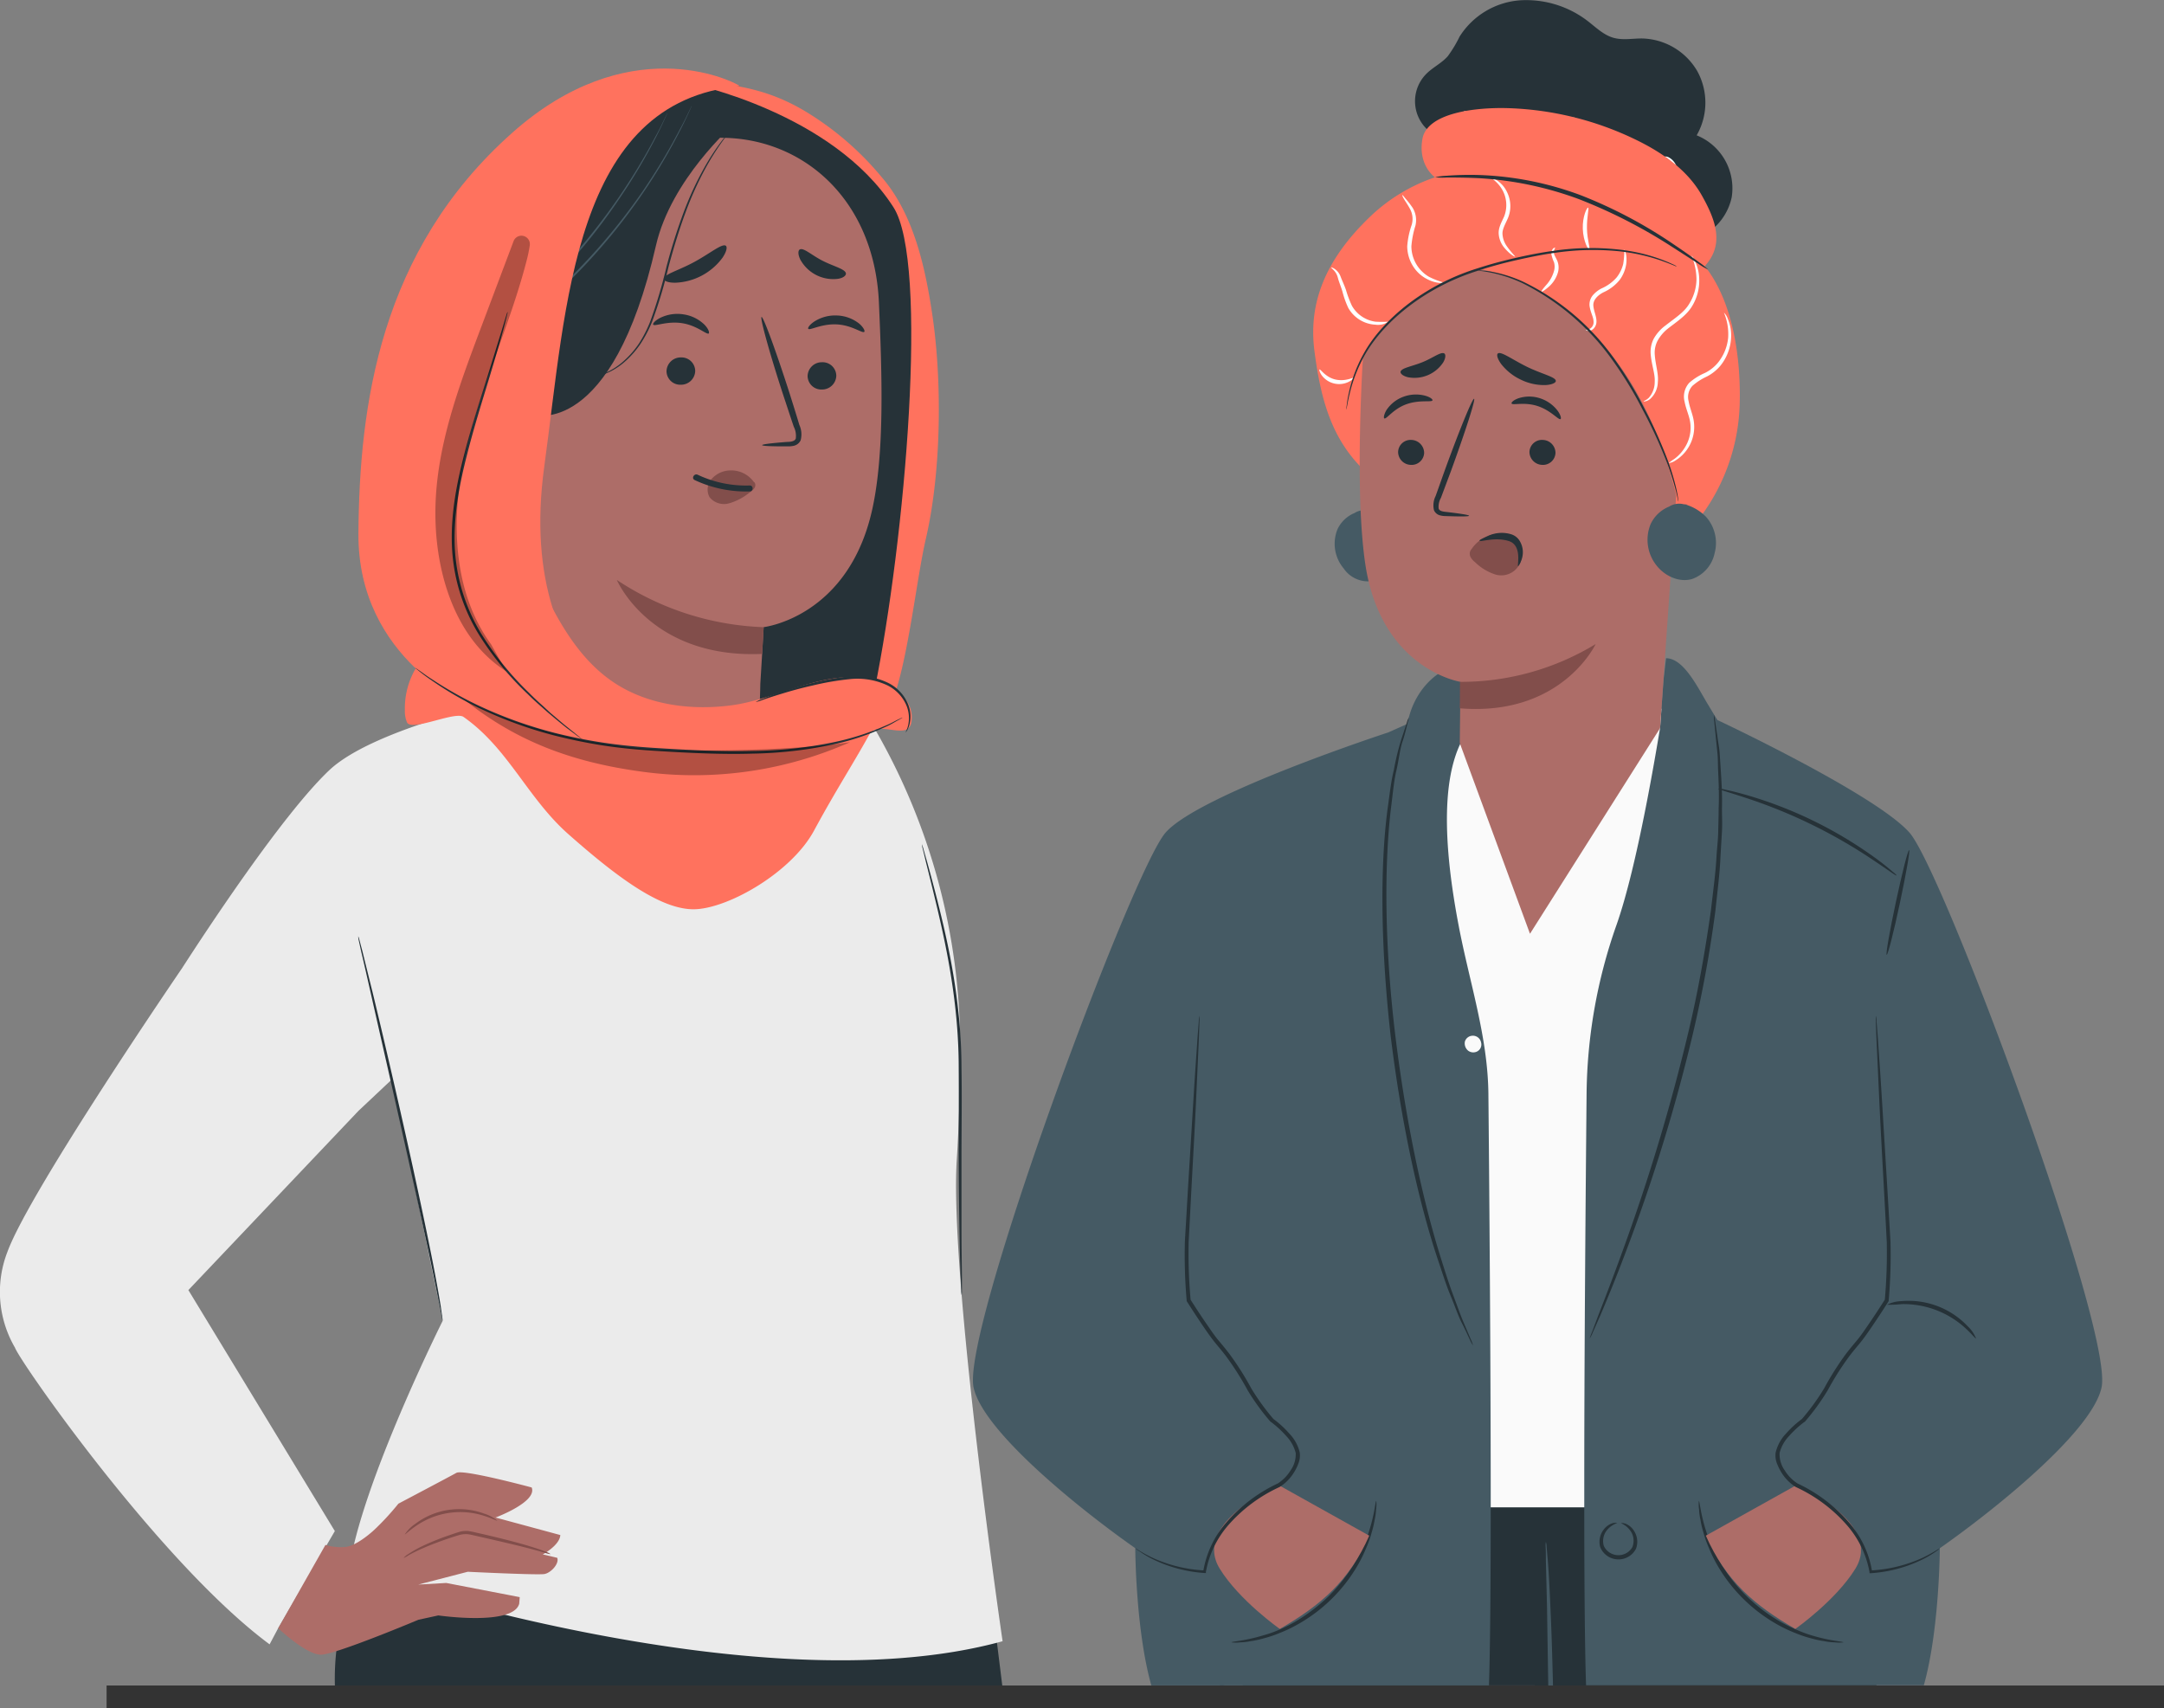 <svg id="Layer_1" data-name="Layer 1" xmlns="http://www.w3.org/2000/svg" viewBox="0 0 458.01 361.53"><rect x="0" y="0" width="458.01" height="361.53" fill="#808080" stroke="none"/><defs><style>.cls-1{fill:#263238;}.cls-2{fill:#fff;}.cls-3{fill:#455a64;}.cls-4{fill:#fafafa;}.cls-5{fill:#ad6d68;}.cls-6{fill:#ff725e;}.cls-7{fill:#824e4b;}.cls-8{fill:#eb996e;}.cls-9{fill:#ebebeb;}.cls-10{opacity:0.3;}.cls-11{fill:#333;}</style></defs><path class="cls-1" d="M346,347a4.6,4.6,0,0,1,2.22,2,3.64,3.64,0,0,1,.17,3.05,3.41,3.41,0,0,1-6.05-.27,3.63,3.63,0,0,1,.44-3,4.7,4.7,0,0,1,2.4-1.81s-.32-.13-.9,0a3.74,3.74,0,0,0-2,1.43,4.22,4.22,0,0,0-.7,3.64,4.17,4.17,0,0,0,7.58.35,4.19,4.19,0,0,0-.37-3.69,3.74,3.74,0,0,0-1.87-1.61C346.33,346.87,346,346.93,346,347Z"/><path class="cls-1" d="M259.11,356.7h-.81c-1-1.24-1.74-2.29-2.3-3.12a9.33,9.33,0,0,1-1.18-1.88,9.35,9.35,0,0,1,1.48,1.65C257,354.2,257.94,355.34,259.11,356.7Z"/><path class="cls-1" d="M303.56,28.51a8.21,8.21,0,0,1-1.66-12.9c1.38-1.38,3.23-2.24,4.52-3.71a26.73,26.73,0,0,0,2.5-4.15A16.56,16.56,0,0,1,321.81.06a21.36,21.36,0,0,1,14.52,4.62C338,6,339.52,7.45,341.5,8s4,.13,6,.14a13.89,13.89,0,0,1,11.72,6.9,13.87,13.87,0,0,1-.12,13.6,12.08,12.08,0,0,1,7.41,13.13,12.09,12.09,0,0,1-11.67,9.54c-3.37,0-6.53-1.53-9.61-2.9a178.16,178.16,0,0,0-39-12.21"/><path class="cls-2" d="M351.29,50.5c0-.06-.19-.22-.38-.65a3.12,3.12,0,0,1-.2-1.92c.27-1.68,1.92-3.58,3.29-6a10.06,10.06,0,0,0,1.25-3.8,5.76,5.76,0,0,0-.56-3.25,3.5,3.5,0,0,0-1.56-1.61c-.51-.21-.82-.15-.82-.1s.26.13.65.4a3.61,3.61,0,0,1,1.16,1.57c.73,1.55.43,4.06-.89,6.37s-3,4.35-3.14,6.35a3.17,3.17,0,0,0,.53,2.18C351,50.47,351.28,50.55,351.29,50.5Z"/><path class="cls-2" d="M330.64,41.2c.05-.05-.13-.28-.47-.65a3.23,3.23,0,0,1-1-1.65,4.5,4.5,0,0,1,1.39-2.49c.78-.85,1.81-1.64,2.85-2.6a6.28,6.28,0,0,0,2.22-3.46,5.63,5.63,0,0,0-.86-3.24A7,7,0,0,0,333,24.76a16.87,16.87,0,0,0,1.28,2.63,5.56,5.56,0,0,1,.61,2.86,5.89,5.89,0,0,1-2,2.92c-2,1.78-4.24,3.52-4.26,5.79a3.09,3.09,0,0,0,1.36,1.84C330.36,41.1,330.6,41.24,330.64,41.2Z"/><path class="cls-2" d="M310.66,38a3.58,3.58,0,0,1-1-4.3A17.38,17.38,0,0,1,311.24,31a8.39,8.39,0,0,0,1.27-3.14,4.24,4.24,0,0,0-.65-2.76c-.82-1.44-2-1.68-2-1.53a5.39,5.39,0,0,1,1.43,1.82,3.84,3.84,0,0,1,.4,2.34,8,8,0,0,1-1.23,2.81,15.41,15.41,0,0,0-1.54,2.95,4.45,4.45,0,0,0-.08,2.83A2.85,2.85,0,0,0,310,37.83C310.38,38.07,310.64,38.08,310.66,38Z"/><path class="cls-1" d="M156.64,18.23c0,.12-1.84.22-4.68,1a31.9,31.9,0,0,0-4.83,1.86,45.27,45.27,0,0,0-5.47,3.23,63.26,63.26,0,0,0-8.77,7.52c-2.09,2.11-3.3,3.5-3.37,3.43a5.85,5.85,0,0,1,.75-1c.52-.66,1.3-1.57,2.31-2.67a54.18,54.18,0,0,1,8.74-7.72,40.76,40.76,0,0,1,5.57-3.23,28.37,28.37,0,0,1,5-1.77,16.72,16.72,0,0,1,2-.41,8.61,8.61,0,0,1,1.51-.19A5.37,5.37,0,0,1,156.64,18.23Z"/><path class="cls-1" d="M331.12,318.5V319l-.64,37.69H263.07c.23-1.89.46-3.61.66-5.12,0-.25.07-.49.11-.73.18-1.35.35-2.51.5-3.46,0-.18.05-.36.08-.52.24-1.62.38-2.51.38-2.51l1.72-3.08L279,319l2.7-4.85.63-6.91-3-1.73,13.15,3.31,23,5.8,9.32,2.34Z"/><path class="cls-1" d="M397.18,356.7H324.85l-3-37.69-.1-1.28,3.06-.82,10.46-2.76,39-10.33,4.26-1.12,1.31-.35,0,.22L382,314.42l.18.43h0c.05.14.12.29.19.48s.17.41.26.66c1.25,3.12,4.18,10.6,7.43,19.56C392.44,342.18,395,349.61,397.18,356.7Z"/><path class="cls-3" d="M328.69,356.7h-1c-.1-6.18-.19-11.75-.26-16.44-.1-4.18-.19-7.61-.25-10.17,0-1.11,0-2-.05-2.77a3.88,3.88,0,0,1,.05-1,3.3,3.3,0,0,1,.16,1q.09,1.11.24,2.76c.19,2.4.39,5.87.57,10.17C328.37,344.88,328.54,350.47,328.69,356.7Z"/><path class="cls-3" d="M393.61,350a5.06,5.06,0,0,1-1.53.59,12.88,12.88,0,0,1-1.87.48,19.21,19.21,0,0,1-2.53.43,32.19,32.19,0,0,1-6.68.12,34.54,34.54,0,0,1-15.41-5.16,32.34,32.34,0,0,1-5.26-4.11,19.52,19.52,0,0,1-1.76-1.86,12.06,12.06,0,0,1-1.21-1.51c-.62-.86-.93-1.36-.87-1.4s1.54,1.77,4.33,4.24a37.27,37.27,0,0,0,5.26,3.84,36.64,36.64,0,0,0,15,5,37.12,37.12,0,0,0,6.52.1C391.32,350.51,393.56,349.83,393.61,350Z"/><path class="cls-3" d="M287.41,330.44a11.78,11.78,0,0,1-1.85,3.74,30.68,30.68,0,0,1-15.72,12.22,11.76,11.76,0,0,1-4.08.87c-.12-.32,6.23-1.66,12.33-6.48S287.13,330.25,287.41,330.44Z"/><polygon class="cls-4" points="357.56 150.47 311.13 146.84 293.21 159.76 304.42 266.62 289.58 319 372.66 319 383.36 222.7 357.56 150.47"/><path class="cls-3" d="M444.8,293.59c-1.94,9.26-22.31,25.69-34.24,34.06,0,0-.05,17.12-3.38,29,0,0,0,0,0,0H335.69c-.27-7.76-.37-21.58-.38-37.69v-4.86c0-28.23.3-62,.49-82.59a110.23,110.23,0,0,1,6.31-35.7c4.42-12.47,8.36-36.53,9.25-41.77l.29-4.09.43-6,.54-4.65c3.88,0,6.92,6.66,9,10l1.2,2s0,0,0,0l.67,1.08S397,168.1,404.15,176.22,447.34,281.39,444.8,293.59Z"/><path class="cls-1" d="M363.62,166.9c0,.14,2.26.75,5.88,1.95a108.89,108.89,0,0,1,26.71,13c3.18,2.11,5.08,3.53,5.16,3.42s-.39-.45-1.21-1.15-2-1.66-3.59-2.79a88.25,88.25,0,0,0-26.88-13.07c-1.85-.53-3.36-.9-4.41-1.11A6.15,6.15,0,0,0,363.62,166.9Z"/><path class="cls-1" d="M263.49,180.77a29.62,29.62,0,0,0,3.77-2.5c2.3-1.58,5.53-3.67,9.26-5.72s7.23-3.64,9.79-4.73a28.12,28.12,0,0,0,4.14-1.85,19.22,19.22,0,0,0-4.37,1.26,73,73,0,0,0-19.19,10.53A18.27,18.27,0,0,0,263.49,180.77Z"/><path class="cls-1" d="M359.56,317.64a7.41,7.41,0,0,0,.05,1.84,12.11,12.11,0,0,0,.29,2.14,19.37,19.37,0,0,0,.66,2.79,21.67,21.67,0,0,0,1.17,3.27,30.33,30.33,0,0,0,1.76,3.59,33.77,33.77,0,0,0,12.95,12.67,30.48,30.48,0,0,0,3.62,1.69,24.51,24.51,0,0,0,3.3,1.1,21.69,21.69,0,0,0,2.81.6,12.46,12.46,0,0,0,2.14.24,7.63,7.63,0,0,0,1.84,0c0-.2-2.62-.25-6.61-1.45a24.92,24.92,0,0,1-3.2-1.18,33.09,33.09,0,0,1-3.5-1.72,34.94,34.94,0,0,1-12.64-12.38,32,32,0,0,1-1.8-3.46,24.83,24.83,0,0,1-1.24-3.17C359.86,320.25,359.75,317.62,359.56,317.64Z"/><path class="cls-1" d="M399.32,202.07c.24.05,1.5-4.86,2.8-11s2.18-11.11,1.94-11.16-1.49,4.86-2.8,11S399.08,202,399.32,202.07Z"/><path class="cls-1" d="M255.51,177.51c-.2.19,3.31,3.7,6.24,9s4.13,10.09,4.4,10a9.3,9.3,0,0,0-.59-3.2,34.53,34.53,0,0,0-3-7.26,35.31,35.31,0,0,0-4.59-6.38A9.25,9.25,0,0,0,255.51,177.51Z"/><path class="cls-1" d="M268.55,210.14c-.24,0-1.36,7.79-2.5,17.46s-1.86,17.54-1.61,17.57,1.36-7.79,2.49-17.46S268.79,210.17,268.55,210.14Z"/><path class="cls-5" d="M380.22,314.29s18.48,7.95,12.46,17.71c-4.14,6.71-12.7,12.73-12.7,12.73-8.64-5-14.72-10.16-18.94-19.74Z"/><path class="cls-1" d="M410.56,327.65c0-.07-1.19.84-3.6,2a30.18,30.18,0,0,1-11,2.7l.27.23a20.91,20.91,0,0,0-4.79-10.27,32.73,32.73,0,0,0-11-8.37l0,0a8.7,8.7,0,0,1-2.69-2.74,5.94,5.94,0,0,1-1.1-3.7,8,8,0,0,1,2-3.59,21,21,0,0,1,3.27-3l.05,0,0,0a48.61,48.61,0,0,0,4.85-6.66,60.6,60.6,0,0,1,4.51-7.13c.74-1,1.51-1.89,2.29-2.84s1.48-1.95,2.16-2.93c1.37-2,2.66-3.95,3.9-5.91l.06-.09v-.11a110.71,110.71,0,0,0,.38-12.51c-.24-4-.46-7.82-.68-11.45-.44-7.23-.83-13.68-1.16-19.09s-.64-9.6-.84-12.65q-.16-2.13-.27-3.39a5.77,5.77,0,0,0-.14-1.18,6.26,6.26,0,0,0,0,1.18c0,.85.06,2,.11,3.41.14,3.05.34,7.34.58,12.66s.6,11.87,1,19.11q.3,5.44.61,11.45a111.68,111.68,0,0,1-.42,12.39l.06-.2c-1.24,1.95-2.53,3.92-3.88,5.87-.68,1-1.38,2-2.12,2.88s-1.57,1.88-2.32,2.86a63,63,0,0,0-4.56,7.22,47.18,47.18,0,0,1-4.75,6.54l.08-.07a21.57,21.57,0,0,0-3.41,3.12,8.74,8.74,0,0,0-2.19,4,4.57,4.57,0,0,0,.27,2.31,11.13,11.13,0,0,0,1,2,9.34,9.34,0,0,0,3,3h0l0,0a32.16,32.16,0,0,1,10.81,8.07,20.65,20.65,0,0,1,4.78,9.92l0,.25.23,0a29.2,29.2,0,0,0,11.16-3,21.58,21.58,0,0,0,2.65-1.59A5.11,5.11,0,0,0,410.56,327.65Z"/><path class="cls-3" d="M257.23,350a5.22,5.22,0,0,0,1.54.59,12.55,12.55,0,0,0,1.87.48,19.21,19.21,0,0,0,2.53.43,32.09,32.09,0,0,0,6.67.12,34.53,34.53,0,0,0,15.42-5.16,32.34,32.34,0,0,0,5.26-4.11,20.88,20.88,0,0,0,1.76-1.86,12.06,12.06,0,0,0,1.21-1.51,5.52,5.52,0,0,0,.87-1.4c-.16-.12-1.54,1.77-4.33,4.24a37.27,37.27,0,0,1-5.26,3.84,41.1,41.1,0,0,1-7.24,3.33,40.41,40.41,0,0,1-7.78,1.69,37,37,0,0,1-6.51.1C259.53,350.51,257.28,349.83,257.23,350Z"/><path class="cls-3" d="M318.26,146.81a1.91,1.91,0,0,1,0,.58c-.64,4.37-18.42,1.92-9.54,48.47,2.28,12,6.19,23.53,6.3,35.7.2,20.66.47,54.69.49,83V319c0,16.11-.11,29.93-.37,37.69H243.68c-3.35-11.89-3.4-29.05-3.4-29.05-11.93-8.37-32.3-24.8-34.23-34.06-2.54-12.2,33.53-109.23,40.64-117.37S293.83,155,293.83,155l4.06-1.81c1-5.79,5-11.07,10.71-12.5,9.77-2.45,14-2.21,16.54-2.21Z"/><path class="cls-1" d="M291.29,317.64a7.41,7.41,0,0,1-.05,1.84,12.11,12.11,0,0,1-.29,2.14,22.46,22.46,0,0,1-.66,2.79,24.11,24.11,0,0,1-1.17,3.27,30.46,30.46,0,0,1-1.77,3.59,33.77,33.77,0,0,1-13,12.67,29.08,29.08,0,0,1-3.62,1.69,23.61,23.61,0,0,1-3.3,1.1,21.23,21.23,0,0,1-2.8.6,12.56,12.56,0,0,1-2.14.24,7.63,7.63,0,0,1-1.84,0c0-.2,2.61-.25,6.61-1.45A24.28,24.28,0,0,0,270.5,345a31.3,31.3,0,0,0,3.5-1.72,38.31,38.31,0,0,0,7.12-5.38,37.69,37.69,0,0,0,5.53-7,33.86,33.86,0,0,0,1.8-3.46,24.83,24.83,0,0,0,1.24-3.17C291,320.25,291.09,317.62,291.29,317.64Z"/><path class="cls-5" d="M270.63,314.29s-18.49,7.95-12.46,17.71c4.14,6.71,12.7,12.73,12.7,12.73,8.64-5,14.72-10.16,18.93-19.74Z"/><path class="cls-1" d="M240.29,327.65c0-.07,1.19.84,3.6,2a30.13,30.13,0,0,0,11.05,2.7l-.28.23a21,21,0,0,1,4.79-10.27,32.77,32.77,0,0,1,11-8.37l0,0a8.7,8.7,0,0,0,2.69-2.74,5.94,5.94,0,0,0,1.1-3.7,8,8,0,0,0-2-3.59,21.41,21.41,0,0,0-3.26-3l-.05,0,0,0a47.79,47.79,0,0,1-4.85-6.66,61.93,61.93,0,0,0-4.51-7.13c-.74-1-1.51-1.89-2.29-2.84s-1.48-1.95-2.17-2.93c-1.36-2-2.65-3.95-3.89-5.91l-.06-.09v-.11a110.71,110.71,0,0,1-.38-12.51c.24-4,.46-7.82.67-11.45.45-7.23.84-13.68,1.17-19.09s.64-9.6.84-12.65c.11-1.42.2-2.55.26-3.39a6.12,6.12,0,0,1,.15-1.18,7.6,7.6,0,0,1,0,1.18l-.12,3.41c-.13,3.05-.33,7.34-.57,12.66s-.61,11.87-1,19.11l-.6,11.45a109.3,109.3,0,0,0,.42,12.39l-.07-.2c1.24,1.95,2.53,3.92,3.89,5.87.68,1,1.37,2,2.12,2.88s1.56,1.88,2.31,2.86a61.75,61.75,0,0,1,4.57,7.22,48,48,0,0,0,4.74,6.54l-.08-.07a20.73,20.73,0,0,1,3.41,3.12,8.67,8.67,0,0,1,2.2,4,4.57,4.57,0,0,1-.28,2.31,9.9,9.9,0,0,1-1,2,9.31,9.31,0,0,1-3,3h0l0,0A32.26,32.26,0,0,0,260,322.73a20.63,20.63,0,0,0-4.77,9.92l0,.25-.24,0a29.31,29.31,0,0,1-11.16-3,21.3,21.3,0,0,1-2.64-1.59A4.57,4.57,0,0,1,240.29,327.65Z"/><path class="cls-1" d="M399.37,276.13a26.88,26.88,0,0,0,3.11-.14A19.38,19.38,0,0,1,416,281.1c1.4,1.28,2.11,2.25,2.23,2.16a7.2,7.2,0,0,0-1.79-2.61,17.2,17.2,0,0,0-14-5.29A7,7,0,0,0,399.37,276.13Z"/><path class="cls-1" d="M343.1,322.36a4.71,4.71,0,0,1,2.23,2,3.7,3.7,0,0,1,.16,3.06,3.41,3.41,0,0,1-6.05-.28,3.67,3.67,0,0,1,.44-3,4.7,4.7,0,0,1,2.4-1.81s-.32-.13-.9,0a3.74,3.74,0,0,0-2,1.43,4.22,4.22,0,0,0-.7,3.64,4.17,4.17,0,0,0,7.58.35,4.19,4.19,0,0,0-.37-3.69,3.75,3.75,0,0,0-1.87-1.61C343.44,322.26,343.1,322.32,343.1,322.36Z"/><path class="cls-1" d="M311.77,284.74a7,7,0,0,0-.48-1.3c-.39-.92-.9-2.13-1.55-3.64s-1.36-3.57-2.22-5.85-1.69-4.93-2.61-7.86c-3.68-11.71-7.33-28.35-9.59-46.95s-2.38-35.68-.95-47.87c.39-3,.62-5.81,1.17-8.19s.74-4.48,1.29-6.11.79-2.85,1.06-3.81a7.45,7.45,0,0,0,.3-1.35,6.9,6.9,0,0,0-.49,1.29c-.32,1-.73,2.2-1.24,3.77A55,55,0,0,0,295,163c-.6,2.38-.89,5.16-1.32,8.21-1.62,12.24-1.46,29.38.66,48.06,2.27,18.67,6,35.34,9.9,47.05,1,2.93,1.81,5.59,2.76,7.85s1.6,4.26,2.39,5.8,1.29,2.67,1.72,3.58A7.5,7.5,0,0,0,311.77,284.74Z"/><path class="cls-4" d="M313.46,220.58a1.76,1.76,0,0,0-1.94-1.38,1.74,1.74,0,0,0-1.47,1.2,2,2,0,0,0,.68,1.95,1.81,1.81,0,0,0,2,.12A1.66,1.66,0,0,0,313.46,220.58Z"/><path class="cls-1" d="M336.47,283.27a7.78,7.78,0,0,0,.62-1.24l1.61-3.63c1.35-3.17,3.26-7.77,5.43-13.54a370.16,370.16,0,0,0,14.15-46,263.58,263.58,0,0,0,4.78-26.09c.42-4.06.94-7.91,1.08-11.54.11-1.8.21-3.55.31-5.24s0-3.3,0-4.84c.09-3.09-.1-5.88-.26-8.32-.08-1.22-.15-2.36-.22-3.41s-.26-2-.38-2.85c-.24-1.63-.43-2.93-.58-3.93a8.29,8.29,0,0,0-.26-1.36,6.62,6.62,0,0,0,.07,1.39c.1,1,.23,2.31.39,3.94.09.87.19,1.82.29,2.85s.09,2.18.13,3.4c.11,2.44.25,5.21.12,8.28,0,1.54-.06,3.15-.09,4.82s-.24,3.42-.36,5.22c-.18,3.61-.73,7.43-1.18,11.47-1.14,8-2.63,16.86-4.83,26a414.71,414.71,0,0,1-13.84,46c-2.09,5.78-3.89,10.43-5.14,13.64L336.91,282A7.41,7.41,0,0,0,336.47,283.27Z"/><path class="cls-6" d="M357.52,112.29A41.82,41.82,0,0,0,368.2,85.78c.3-9.73-1.32-21.86-7.38-29.46,4.16-4.57,2.39-9.62-.65-15s-8.4-9.07-14-11.78a66.65,66.65,0,0,0-26.62-6.64c-7.51-.27-17.5,1.06-18.49,6.47-1,5.65,2.65,8.15,2.65,8.15A37.09,37.09,0,0,0,289.83,46c-9.33,9-12.94,18.14-11.63,28.26s3.53,18,9.64,24.39"/><path class="cls-3" d="M293.91,110.48a9.22,9.22,0,0,0-3.8-2.29l.28,0a5.3,5.3,0,0,0-.8-.1,3.7,3.7,0,0,0-2.88.47h0a6.87,6.87,0,0,0-3.62,3.42,8.13,8.13,0,0,0,1.3,8.32,6.21,6.21,0,0,0,11.29-2.6A7.67,7.67,0,0,0,293.91,110.48Z"/><path class="cls-5" d="M351.36,154.09l6-86.75a7.56,7.56,0,0,0-6.86-7.59l-40.27-9.66C297.35,48.88,289,64.82,288.34,77.73c-.73,14.35-1,31.89.77,42.57,3.68,21.46,20,24,20,24s-.15,12.95-.15,12.95l14.86,40.36h0Z"/><path class="cls-1" d="M295.91,95.63a2.76,2.76,0,0,0,2.69,2.75,2.65,2.65,0,0,0,2.82-2.53,2.78,2.78,0,0,0-2.7-2.75A2.64,2.64,0,0,0,295.91,95.63Z"/><path class="cls-1" d="M293,88.55c.44.22,1.87-2,4.66-3s5.34-.37,5.52-.82c.09-.21-.46-.7-1.59-1a7.62,7.62,0,0,0-4.57.24,7.33,7.33,0,0,0-3.56,2.79C292.88,87.74,292.81,88.46,293,88.55Z"/><path class="cls-1" d="M323.71,95.63a2.77,2.77,0,0,0,2.69,2.75,2.65,2.65,0,0,0,2.82-2.53,2.77,2.77,0,0,0-2.69-2.75A2.64,2.64,0,0,0,323.71,95.63Z"/><path class="cls-1" d="M319.93,85.39c.21.44,2.68-.38,5.5.54s4.43,3,4.85,2.76c.2-.1.07-.83-.62-1.78a7.57,7.57,0,0,0-3.74-2.63,7.34,7.34,0,0,0-4.52,0C320.32,84.66,319.82,85.18,319.93,85.39Z"/><path class="cls-1" d="M310.93,109.15c0-.17-1.83-.46-4.83-.81-.76-.07-1.48-.21-1.61-.73a3.8,3.8,0,0,1,.48-2.25l2.17-5.8c3-8.25,5.18-15,4.85-15.16s-3.05,6.48-6.06,14.74c-.72,2-1.42,4-2.08,5.83a4.43,4.43,0,0,0-.35,3,1.89,1.89,0,0,0,1.26,1.09,4.83,4.83,0,0,0,1.29.16C309.06,109.33,310.92,109.32,310.93,109.15Z"/><path class="cls-7" d="M309,144.3a54.74,54.74,0,0,0,28.72-8s-7.19,15.36-28.74,13.6Z"/><path class="cls-7" d="M311.46,116.2a7.31,7.31,0,0,1,6-3.26,4.74,4.74,0,0,1,3.93,2.08,4.36,4.36,0,0,1-4.8,6.59,10.92,10.92,0,0,1-4.41-2.65,3.47,3.47,0,0,1-.95-1.1,1.51,1.51,0,0,1,.1-1.51"/><path class="cls-1" d="M313.15,114.43c.18.36,3.17-.87,6.18.07s1.65,5.51,2,5.32a3.6,3.6,0,0,0,.61-1.12,4.64,4.64,0,0,0-.28-4.2,3.21,3.21,0,0,0-1.84-1.44,6.88,6.88,0,0,0-4.78.31C313.91,113.91,313,114.28,313.15,114.43Z"/><path class="cls-1" d="M329.29,80.63c0-.86-2.94-1.46-6.09-3s-5.51-3.35-6.18-2.82c-.31.26-.09,1.14.72,2.25a11.46,11.46,0,0,0,4.17,3.3,11.16,11.16,0,0,0,5.18,1.13C328.47,81.43,329.29,81,329.29,80.63Z"/><path class="cls-1" d="M305.7,74.81c-.73-.45-2.39.94-4.67,1.85s-4.41,1.21-4.6,2c-.08.39.47.9,1.55,1.17a7.28,7.28,0,0,0,7.47-3.13C306,75.78,306,75,305.7,74.81Z"/><path class="cls-6" d="M307.42,56.26s20.18-.68,35.89,21.82c10.35,14.82,12.83,33.63,12.83,33.63l7.11-36-6.16-16.25L343,51.82l-26.49-1L306.62,56"/><path class="cls-6" d="M347,57.38c-32.29-7.13-57.78,4-62,29.3l-6.86-16.46,16.35-20.46,18.21-5.11,37,4.9Z"/><path class="cls-3" d="M361,109.29a10.15,10.15,0,0,0-4.1-2.47l.31,0a8.43,8.43,0,0,0-.86-.11,4,4,0,0,0-3.1.51h0a7.36,7.36,0,0,0-3.89,3.68,8.73,8.73,0,0,0,1.39,8.95c1.76,2.13,4.7,3.45,7.36,2.69a7.38,7.38,0,0,0,4.79-5.48A8.3,8.3,0,0,0,361,109.29Z"/><path class="cls-2" d="M353.18,98a3.23,3.23,0,0,0,1.43-.55,8.36,8.36,0,0,0,3.72-9.13c-.28-1.15-.74-2.27-.94-3.43a3.5,3.5,0,0,1,.79-3.21,12.47,12.47,0,0,1,3.09-2,9.29,9.29,0,0,0,2.9-2.34,10.25,10.25,0,0,0,2.21-5.78,9,9,0,0,0-.7-4.11,3.19,3.19,0,0,0-.81-1.29,11.72,11.72,0,0,1,.89,5.35,9.9,9.9,0,0,1-2.22,5.32,8.44,8.44,0,0,1-2.68,2.09A12.57,12.57,0,0,0,357.54,81a4.34,4.34,0,0,0-1,4c.25,1.29.72,2.4,1,3.47a7.76,7.76,0,0,1-.6,5.63,8.68,8.68,0,0,1-2.53,3A13.57,13.57,0,0,0,353.18,98Z"/><path class="cls-2" d="M358,54.09a13.33,13.33,0,0,1,1.06,5,10.11,10.11,0,0,1-1.54,5.21c-1.05,1.79-3,3-5,4.57A8.89,8.89,0,0,0,350,71.7a6.14,6.14,0,0,0-.61,3.49c.22,2.22.93,4,.83,5.59A5.05,5.05,0,0,1,349,84.15c-.61.62-1.16.69-1.12.78s.13,0,.38,0a2.45,2.45,0,0,0,1-.5,5,5,0,0,0,1.62-3.58c.18-1.73-.49-3.63-.64-5.69a5.47,5.47,0,0,1,.56-3A8.5,8.5,0,0,1,353,69.55c1.89-1.48,4-2.82,5.17-4.82a10.33,10.33,0,0,0,1.47-5.64,9.14,9.14,0,0,0-.89-3.81A2.92,2.92,0,0,0,358,54.09Z"/><path class="cls-2" d="M335.64,69.8s.25.33.88.19a1.71,1.71,0,0,0,.91-.61,2.13,2.13,0,0,0,.46-1.39c0-1.09-.59-2.21-.66-3.34s.87-2.13,2.12-2.78a9.28,9.28,0,0,0,3.44-2.61A7.52,7.52,0,0,0,344.17,56c.3-2-.31-3.22-.38-3.17a18.77,18.77,0,0,1-.23,3,7.61,7.61,0,0,1-1.41,2.9,9.1,9.1,0,0,1-3.23,2.33,6.13,6.13,0,0,0-1.81,1.44,3.07,3.07,0,0,0-.69,2.16c.18,1.45.83,2.41.85,3.31a1.61,1.61,0,0,1-.87,1.66C336,69.87,335.66,69.73,335.64,69.8Z"/><path class="cls-2" d="M329.18,52.43s-.22-.06-.46.17a1.54,1.54,0,0,0-.36,1.26,8.5,8.5,0,0,0,.55,1.66,3.37,3.37,0,0,1,0,1.82,7.41,7.41,0,0,1-1.73,3.06c-.62.73-1,1.21-.92,1.3s.61-.22,1.36-.86a6.43,6.43,0,0,0,2.15-3.31,3.84,3.84,0,0,0-.15-2.29c-.28-.66-.6-1.1-.7-1.5A1.64,1.64,0,0,1,329.18,52.43Z"/><path class="cls-2" d="M296.8,41.29c-.05,0,.07.35.37.86s.81,1.21,1.28,2.11a4.42,4.42,0,0,1,.33,3.34,17.57,17.57,0,0,0-.94,4.51,8,8,0,0,0,1.41,4.5,7.54,7.54,0,0,0,2.9,2.51c2,1,3.42.75,3.4.67a17.19,17.19,0,0,1-3.1-1.21,7.52,7.52,0,0,1-3.73-6.47,19.74,19.74,0,0,1,.85-4.34A5,5,0,0,0,299,44a18.32,18.32,0,0,0-1.55-2C297.07,41.51,296.86,41.26,296.8,41.29Z"/><path class="cls-2" d="M281.78,56.62c-.13.14,1,.62,1.39,2.2.21.82.63,1.8.94,2.82a19.76,19.76,0,0,0,1.25,3.52,7,7,0,0,0,5.73,3.55,3.82,3.82,0,0,0,2.74-.63,23.72,23.72,0,0,1-2.69,0,6.77,6.77,0,0,1-5-3.36,22.84,22.84,0,0,1-1.26-3.35c-.39-1.11-.83-2-1.12-2.78a3.41,3.41,0,0,0-1.28-1.68C282.07,56.65,281.81,56.57,281.78,56.62Z"/><path class="cls-2" d="M279.28,78.2c-.11,0,0,.55.45,1.21a4.59,4.59,0,0,0,5.72,1.4c.72-.37,1-.78,1-.87s-1.77.87-3.87.36S279.48,78.06,279.28,78.2Z"/><path class="cls-2" d="M315.85,37.73c-.08.13.92.63,1.84,2a6.58,6.58,0,0,1,.66,6.08c-.49,1.13-1.25,2.36-1.15,3.69a5.12,5.12,0,0,0,1.25,3c1.17,1.39,2.17,1.87,2.22,1.8s-.77-.79-1.73-2.17A4.9,4.9,0,0,1,318,49.5c-.05-1,.59-2.06,1.15-3.33a6.57,6.57,0,0,0,.37-3.9,7,7,0,0,0-1.34-2.88C317,38,315.87,37.64,315.85,37.73Z"/><path class="cls-2" d="M336.39,52.84c.24-.1-.45-2-.51-4.44s.49-4.37.25-4.46-1.22,1.85-1.13,4.49S336.2,53,336.39,52.84Z"/><path class="cls-1" d="M303.74,37.51a13.21,13.21,0,0,0,2.46.06c1.58,0,3.86,0,6.67.13a72.9,72.9,0,0,1,21.4,4.48,109.31,109.31,0,0,1,19.53,10l5.62,3.61a13.48,13.48,0,0,0,2.11,1.26,13.39,13.39,0,0,0-1.91-1.54c-1.27-.95-3.13-2.28-5.48-3.86a98.66,98.66,0,0,0-19.56-10.33,68.07,68.07,0,0,0-21.68-4.29,64.06,64.06,0,0,0-6.71.16A13.07,13.07,0,0,0,303.74,37.51Z"/><path class="cls-1" d="M354.85,56.39s-.07,0-.21-.06l-.61-.25-1-.4-1.36-.5a40.38,40.38,0,0,0-8.95-2,55.39,55.39,0,0,0-13.59.32c-2.54.35-5.19.88-7.91,1.49s-5.53,1.35-8.34,2.28c-11.35,3.52-20,10.87-23.85,17.58a31.27,31.27,0,0,0-3.38,8.5c-.26,1.05-.41,1.88-.51,2.44-.05.26-.1.47-.13.64a.66.66,0,0,1-.06.22.53.53,0,0,1,0-.22c0-.18.05-.39.08-.65a24.48,24.48,0,0,1,.42-2.48,30.12,30.12,0,0,1,3.26-8.63c3.81-6.84,12.55-14.33,24-17.88,2.83-.93,5.65-1.66,8.39-2.28s5.4-1.13,8-1.47a53.79,53.79,0,0,1,13.69-.21,37.29,37.29,0,0,1,9,2.14l1.34.54,1,.45.58.29Z"/><path class="cls-1" d="M312.79,57.24a2.86,2.86,0,0,1,.7,0,17.69,17.69,0,0,1,2,.22,28.58,28.58,0,0,1,7,2.21,50.72,50.72,0,0,1,18.58,15.45,77.75,77.75,0,0,1,7,11.41,95.81,95.81,0,0,1,4.55,9.95,49.58,49.58,0,0,1,2.18,7c.19.85.31,1.52.37,2a4.59,4.59,0,0,1,.08.7,3.34,3.34,0,0,1-.18-.68c-.09-.45-.24-1.1-.46-1.94a56.06,56.06,0,0,0-2.33-7,100.33,100.33,0,0,0-4.62-9.86,81,81,0,0,0-7-11.33A51.77,51.77,0,0,0,322.38,60a29.84,29.84,0,0,0-6.93-2.33c-.85-.16-1.51-.27-2-.32A5.8,5.8,0,0,1,312.79,57.24Z"/><path class="cls-6" d="M197.3,66.44c-1.52-10.15-4-21.25-10.73-29a63.76,63.76,0,0,0-15.91-13.75c-6.77-4.09-12.74-5.43-20-6.21l-4.76,4.23c15.24,3.69,28.49,14.27,36.28,27.89s10.24,30,7.71,45.49c-1.66,10.14-5.34,19.82-8.15,29.7S177,145.08,179,155.17c8.38-3.26,6,2.25,9.54-6s5.38-26.45,7.43-35.21C199.3,99.51,199.39,80.35,197.3,66.44Z"/><path class="cls-1" d="M189.09,43.84c-12.85-20-42.83-26.13-42.83-26.13C102.35,14.57,94.51,48.31,90.08,79c-2.76,19.11,7.38,78.8,7.38,78.8l10.76,3.89,70.64,0c0-1.29,5-12.1,6.23-15.63C191.59,114.13,196.65,55.58,189.09,43.84Z"/><polygon class="cls-1" points="191.05 149.15 191.05 149.15 191.05 149.15 191.05 149.15"/><path class="cls-5" d="M152.5,29.16l-2.74-2.62-29.68,12a8.29,8.29,0,0,0-7.83,8l.26,96.71c0,6.56,1.28,12.24,5.24,17.47l4.17,5.5c9.5,12.55,29.05,11.52,36.58-2.31a10.45,10.45,0,0,0,1.05-2.5,19.76,19.76,0,0,0,.44-2.16c.88-7.78.93-14.53.93-14.53.53-8.54.71-12,.71-12s18.18-2.09,23.09-25.42c2.45-11.61,2-27.58,1.3-43.29C185.07,42.27,170,29.13,152.5,29.16Z"/><path class="cls-1" d="M147.14,78.52a3,3,0,0,1-3.07,2.9,2.9,2.9,0,0,1-3-2.88,3,3,0,0,1,3.06-2.9A2.9,2.9,0,0,1,147.14,78.52Z"/><path class="cls-1" d="M177,79.53a3,3,0,0,1-3.07,2.9,2.89,2.89,0,0,1-3-2.87,3,3,0,0,1,3.06-2.9A2.89,2.89,0,0,1,177,79.53Z"/><path class="cls-1" d="M182.92,70.23c-.4.38-2.6-1.43-5.85-1.58s-5.7,1.35-6,.93c-.16-.18.26-.87,1.33-1.57a8.23,8.23,0,0,1,4.86-1.24,8,8,0,0,1,4.63,1.75C182.81,69.34,183.11,70.07,182.92,70.23Z"/><path class="cls-1" d="M150,70.57c-.43.33-2.44-1.69-5.65-2.18s-5.81.76-6.1.31c-.14-.2.34-.84,1.48-1.43a8.26,8.26,0,0,1,5-.73,8,8,0,0,1,4.42,2.22C150,69.67,150.18,70.42,150,70.57Z"/><path class="cls-1" d="M161.31,94.2c0-.18,2-.43,5.32-.68.84,0,1.63-.17,1.8-.73A4.32,4.32,0,0,0,168,90.3c-.68-2-1.39-4.19-2.14-6.43-3-9.16-5.05-16.67-4.68-16.79s3.07,7.21,6,16.37c.71,2.26,1.39,4.41,2,6.47a4.8,4.8,0,0,1,.27,3.27,2.12,2.12,0,0,1-1.43,1.15,5.59,5.59,0,0,1-1.41.12C163.36,94.48,161.32,94.39,161.31,94.2Z"/><path class="cls-7" d="M161.63,132.73a59.88,59.88,0,0,1-31.08-10s7.1,16.68,30.76,15.66Z"/><path class="cls-7" d="M159.55,102a5.89,5.89,0,0,0-5.14-2.44,5.36,5.36,0,0,0-3.79,1.8,3.39,3.39,0,0,0-.45,3.85,3.94,3.94,0,0,0,4.21,1.29,12.17,12.17,0,0,0,4.27-2.27,3.52,3.52,0,0,0,1-.91,1.09,1.09,0,0,0,.06-1.21"/><path class="cls-1" d="M140.49,59c0-.94,3.14-1.75,6.51-3.59s5.85-3.95,6.62-3.4c.35.27.16,1.24-.68,2.5a13,13,0,0,1-10,5.32C141.43,59.85,140.52,59.47,140.49,59Z"/><path class="cls-1" d="M169.28,52.79c.84-.42,2.52,1.25,4.93,2.45s4.7,1.71,4.83,2.63c.05.44-.6,1-1.8,1.15a7.95,7.95,0,0,1-7.86-4.1C168.85,53.83,168.9,53,169.28,52.79Z"/><path class="cls-1" d="M112.84,87.79s16.63,5.18,26-35.86c3.22-14,16.23-25.39,16.23-25.39L149.83,25S117,34.19,116.49,34.6s-8.27,17-8.27,17Z"/><path class="cls-8" d="M110.77,97.49c-.07-.06-.29.17-.77.36a2.77,2.77,0,0,1-2.09-.07c-1.66-.72-2.94-3.49-2.85-6.38a9.27,9.27,0,0,1,1-4,3.22,3.22,0,0,1,2.22-2,1.42,1.42,0,0,1,1.61.86c.19.46.07.77.15.8s.36-.25.27-.91a1.8,1.8,0,0,0-.58-1,2.11,2.11,0,0,0-1.52-.49A3.92,3.92,0,0,0,105.16,87a9.61,9.61,0,0,0-1.22,4.41c-.08,3.24,1.4,6.36,3.68,7.16a3,3,0,0,0,2.58-.28C110.72,97.87,110.83,97.52,110.77,97.49Z"/><path class="cls-1" d="M124.12,80c0-.06.89-.06,2.4-.49a14.51,14.51,0,0,0,5.71-3.31,19.33,19.33,0,0,0,3-3.49A26.12,26.12,0,0,0,137.63,68a101.47,101.47,0,0,0,3.46-11.66,120.51,120.51,0,0,1,3.69-11.64A67.53,67.53,0,0,1,149,35.61,48.13,48.13,0,0,1,152.63,30c.47-.64.88-1.1,1.14-1.42a4,4,0,0,1,.43-.48,3.51,3.51,0,0,1-.36.53c-.24.34-.63.82-1.08,1.47a54.32,54.32,0,0,0-3.54,5.68,69.81,69.81,0,0,0-4.08,9.05c-1.31,3.5-2.52,7.44-3.64,11.62A97.08,97.08,0,0,1,138,68.12a26.79,26.79,0,0,1-2.5,4.74,19.81,19.81,0,0,1-3.06,3.51,14.3,14.3,0,0,1-5.87,3.25A8.8,8.8,0,0,1,124.12,80Z"/><path class="cls-3" d="M99.3,146.82a40.1,40.1,0,0,0,.36-5.61A86.85,86.85,0,0,0,98.1,126c-.57-3.18-1.19-6.66-1.87-10.4a100.08,100.08,0,0,1-1.43-12,48.67,48.67,0,0,1,1-13.27A33.29,33.29,0,0,1,98,83.64a31.58,31.58,0,0,1,3.8-6.16,74.16,74.16,0,0,1,10.1-10.17c3.51-3,6.87-6,9.87-9.09A124.41,124.41,0,0,0,136.2,40.68,121.4,121.4,0,0,0,144,27.51c.82-1.61,1.42-2.88,1.81-3.75l.45-1a2.33,2.33,0,0,0,.14-.34,1.31,1.31,0,0,0-.18.32l-.49,1c-.41.86-1,2.11-1.89,3.71A128.05,128.05,0,0,1,136,40.5,126.87,126.87,0,0,1,121.5,57.93c-3,3-6.35,6-9.87,9.05a74.48,74.48,0,0,0-10.16,10.23,32.59,32.59,0,0,0-3.85,6.24,34.63,34.63,0,0,0-2.28,6.75,49.19,49.19,0,0,0-1,13.39,99.74,99.74,0,0,0,1.48,12c.69,3.74,1.34,7.22,1.93,10.4a90.85,90.85,0,0,1,1.69,15.17c0,1.81,0,3.21-.11,4.16,0,.45,0,.81-.07,1.08S99.3,146.81,99.3,146.82Z"/><path class="cls-3" d="M94.14,148.32a39.84,39.84,0,0,0,.36-5.6,86.85,86.85,0,0,0-1.56-15.23c-.57-3.18-1.19-6.66-1.87-10.4a100,100,0,0,1-1.43-12,48.72,48.72,0,0,1,1-13.27,33.41,33.41,0,0,1,2.25-6.65A31.65,31.65,0,0,1,96.66,79a74.64,74.64,0,0,1,10.1-10.16c3.51-3,6.87-6,9.87-9.1A123.85,123.85,0,0,0,131,42.18,121.45,121.45,0,0,0,138.86,29c.82-1.62,1.42-2.88,1.81-3.75l.45-1a1.6,1.6,0,0,0,.14-.34,2.07,2.07,0,0,0-.18.33l-.49,1c-.41.86-1,2.11-1.89,3.71A128.05,128.05,0,0,1,130.79,42a128.07,128.07,0,0,1-14.45,17.43c-3,3-6.35,6-9.87,9A74.39,74.39,0,0,0,96.31,78.71,33,33,0,0,0,92.46,85a34.41,34.41,0,0,0-2.28,6.75,49.12,49.12,0,0,0-1,13.38,99.91,99.91,0,0,0,1.48,12.06c.69,3.73,1.34,7.22,1.93,10.39a91.06,91.06,0,0,1,1.69,15.18c0,1.8,0,3.21-.11,4.15L94.15,148C94.14,148.2,94.14,148.32,94.14,148.32Z"/><path class="cls-1" d="M212.13,356.7H70.88a53.53,53.53,0,0,1,.3-7.27,95.19,95.19,0,0,1,3.36-16.84c.63-2.16,1.35-4.44,2.2-6.85.39-1.11.81-2.24,1.25-3.4C85,304.07,93.2,294,93.2,294l110.57-7.28L211,347.58h0Z"/><path class="cls-9" d="M202.51,245.24c.46-7,.66-15,.7-22.93a134.37,134.37,0,0,0-19-69.66h0l-24.05-3.77s-.06,16.83-12.64,19.61C126,173.25,112,147.37,112,147.37c-2,0-32.65,6.43-42.35,15.67-10,9.48-26.47,34.65-31.12,41.86h0S6.31,252,1.59,264.88A23.41,23.41,0,0,0,3.17,285.2c1,2.91,30.81,45.7,53.89,62.79l1.81-3.41,12-20.56-31-51,36-37.93,7.08-6.66,2,9,8.74,42.1s-17.4,34.79-19.84,52.87c0,0,85.55,29.49,138.35,14.93C212.18,347.28,200.88,269.86,202.51,245.24Z"/><path class="cls-5" d="M112.53,314.79s-14.48-3.91-15.94-3.09-12.27,6.52-12.27,6.52a55.05,55.05,0,0,1-5.1,5.53s-3.71,3.52-6.27,3.64a11.23,11.23,0,0,1-4.07-.44l-10,17.63s5.94,5.65,9.08,5.6,20.59-7.39,20.59-7.39l4.22-.92s15.83,2.29,17.12-2.47L110,338l-15.55-3-5.92.34L99,332.63s14.82.73,16.22.48,3.18-2.2,2.72-3.43l-3.06-.72s3.6-1.95,3.71-4.1l-13.71-3.71S113.76,317.86,112.53,314.79Z"/><path class="cls-7" d="M116.55,328.91a5.75,5.75,0,0,1-1.26-.31c-.8-.24-2-.56-3.39-.93C109,326.92,105,326,100.59,325a15.08,15.08,0,0,0-1.6-.32,5.2,5.2,0,0,0-1.53.11c-1,.27-2,.62-2.91.92-1.85.64-3.5,1.27-4.86,1.86s-2.43,1.13-3.15,1.53a6.84,6.84,0,0,1-1.13.62,3.82,3.82,0,0,1,1-.83,23.43,23.43,0,0,1,3.09-1.74c1.35-.64,3-1.33,4.85-2,1-.33,1.89-.67,3-1A5.47,5.47,0,0,1,99,324a14.46,14.46,0,0,1,1.69.32c4.44,1,8.43,2,11.29,2.87,1.43.43,2.57.82,3.35,1.13A4.49,4.49,0,0,1,116.55,328.91Z"/><path class="cls-7" d="M105.26,321.82c-.05.1-1.09-.5-2.91-1.06a16.45,16.45,0,0,0-14.18,2.09c-1.58,1.06-2.41,1.94-2.48,1.86a7.76,7.76,0,0,1,2.22-2.23,15.35,15.35,0,0,1,14.58-2.15A8,8,0,0,1,105.26,321.82Z"/><path class="cls-1" d="M203.53,274.08a5.63,5.63,0,0,1-.08-1l-.12-2.81c-.1-2.43-.2-5.95-.27-10.3s-.14-9.54-.15-15.29.05-12.09,0-18.72c0-13.29-2.52-25.13-4.5-33.58-1-4.23-1.86-7.65-2.45-10-.27-1.14-.49-2.05-.66-2.72a7,7,0,0,1-.19-1,6.36,6.36,0,0,1,.31.93c.19.66.44,1.56.77,2.69.65,2.35,1.58,5.74,2.63,10,2.09,8.43,4.65,20.32,4.68,33.67.11,6.65,0,13,0,18.73s0,10.93,0,15.28.07,7.82.09,10.31c0,1.17,0,2.11,0,2.8A5.31,5.31,0,0,1,203.53,274.08Z"/><path class="cls-6" d="M156.64,18.23C121.29,21.4,119.9,64.6,115.2,98.68c-6.71,48.69,28.92,59.15,28.92,59.15l-44.26-8.3s-24.21-9.8-24-36.67,4.4-59.77,32.58-84.78C132.73,6.5,154.41,16.75,156.64,18.23Z"/><path class="cls-6" d="M191.05,147.37c-2.67-2.41-1.63-3.33-9.27-4-8.63-.79-18.27,4.73-26.85,5.88s-17.77,0-25-4.81c-8.45-5.63-13.06-15.35-17.28-24.59L91.92,136.88a16.78,16.78,0,0,0-6.23,13.51,5.88,5.88,0,0,0,.49,2.56c1.21,1.82,10.12-2.48,11.92-1.23,9.5,6.65,13.55,17.21,22.26,24.87,10.19,9,19.61,16.08,26.78,15.83s20.4-7.84,25.15-16.64c4.39-8.14,8.23-14.06,11.67-20.27,1.82-3.27,8.15,1.33,8.91-2.56A6.05,6.05,0,0,0,191.05,147.37Z"/><path class="cls-1" d="M75.82,198.14a4.11,4.11,0,0,1,.26.81c.16.59.36,1.37.62,2.34.52,2.11,1.25,5.06,2.15,8.67,1.77,7.32,4.15,17.46,6.67,28.68s4.69,21.41,6.14,28.81c.72,3.7,1.25,6.7,1.59,8.78.14,1,.26,1.8.34,2.41a4.8,4.8,0,0,1,.08.84,4.2,4.2,0,0,1-.2-.82c-.11-.6-.26-1.4-.45-2.39-.43-2.12-1-5.1-1.77-8.74-1.55-7.37-3.79-17.54-6.31-28.76s-4.83-21.31-6.5-28.72c-.82-3.62-1.49-6.58-2-8.7-.22-1-.39-1.78-.52-2.37A4.83,4.83,0,0,1,75.82,198.14Z"/><path class="cls-1" d="M191.05,151.84s-.07.06-.23.16l-.71.41c-.64.32-1.53.93-2.79,1.46a51.14,51.14,0,0,1-11,3.68,88.17,88.17,0,0,1-17.09,1.94c-6.48.2-13.6-.14-21-.62-3.73-.24-7.37-.6-10.86-1.15s-6.82-1.26-10-2.06a88.15,88.15,0,0,1-16.15-5.91,71.65,71.65,0,0,1-10-5.86c-1.14-.76-2-1.45-2.54-1.88-.25-.21-.47-.37-.64-.51s-.21-.18-.2-.19l.24.14.68.46c.6.4,1.43,1.06,2.59,1.79a78.76,78.76,0,0,0,10.06,5.67,90.83,90.83,0,0,0,16.11,5.76c3.13.78,6.44,1.47,9.91,2s7.09.89,10.81,1.13c7.44.48,14.54.83,21,.66a89.84,89.84,0,0,0,17-1.8,53.85,53.85,0,0,0,11-3.48c1.27-.5,2.18-1.07,2.83-1.36l.74-.36Z"/><path class="cls-1" d="M123.23,156.47s-.08,0-.23-.14l-.62-.45L120,154.1c-1-.78-2.24-1.81-3.66-3-.71-.59-1.43-1.26-2.21-1.94s-1.59-1.43-2.41-2.25a63.5,63.5,0,0,1-10.31-12.53,38.81,38.81,0,0,1-5.76-18.9c-.27-7.11,1.16-13.78,2.69-19.67s3.27-11.14,4.64-15.54,2.46-7.92,3.24-10.44l.86-2.84.23-.73a.85.85,0,0,1,.11-.25,2.46,2.46,0,0,1,0,.26l-.18.75q-.27,1.06-.75,2.88c-.68,2.49-1.72,6.08-3.06,10.49s-3,9.66-4.51,15.55S96,108.49,96.24,115.5a38.71,38.71,0,0,0,5.64,18.64A64.75,64.75,0,0,0,112,146.65c.81.82,1.6,1.58,2.38,2.27s1.47,1.37,2.17,2c1.4,1.17,2.57,2.22,3.58,3l2.31,1.87.59.5C123.17,156.4,123.24,156.46,123.23,156.47Z"/><path class="cls-10" d="M111.46,55.15a28.51,28.51,0,0,0,.67-3.26,1.78,1.78,0,0,0-3.44-.83q-3.5,9.28-7,18.57c-4.61,12.24-9.28,24.77-9.53,37.85s3.93,27.62,15,34.6l-3.22-5.72c-8.33-11.43-8.57-27-5.38-40.79S107.93,68.85,111.46,55.15Z"/><path class="cls-1" d="M191.69,155c-.06,0,.28-.51.52-1.51a7,7,0,0,0-.37-4.21,8.41,8.41,0,0,0-4.37-4.4,15,15,0,0,0-7.68-1.15,59.49,59.49,0,0,0-7.83,1.35c-2.4.54-4.53,1.13-6.3,1.67s-3.2,1-4.19,1.35a10.33,10.33,0,0,1-1.54.48,7.17,7.17,0,0,1,1.46-.69c1-.4,2.37-1,4.14-1.54s3.9-1.23,6.3-1.8a54.27,54.27,0,0,1,7.92-1.41,15.09,15.09,0,0,1,7.95,1.25,8.71,8.71,0,0,1,4.53,4.73,6.92,6.92,0,0,1,.2,4.43,4.93,4.93,0,0,1-.49,1.12C191.79,154.87,191.71,155,191.69,155Z"/><path class="cls-10" d="M179.93,157.06a81.37,81.37,0,0,1-43.36,6.34c-14.67-1.9-26.89-6.15-38.41-15.42,0,0,18.37,10.61,46.88,10.83C168.75,159,179.93,157.06,179.93,157.06Z"/><path class="cls-1" d="M158.67,102.74a23.89,23.89,0,0,1-11-2.27c-.75-.35-1.4.76-.65,1.12A25.52,25.52,0,0,0,158.67,104C159.49,104,159.5,102.72,158.67,102.74Z"/><rect class="cls-11" x="22.56" y="356.7" width="435.45" height="4.83"/></svg>